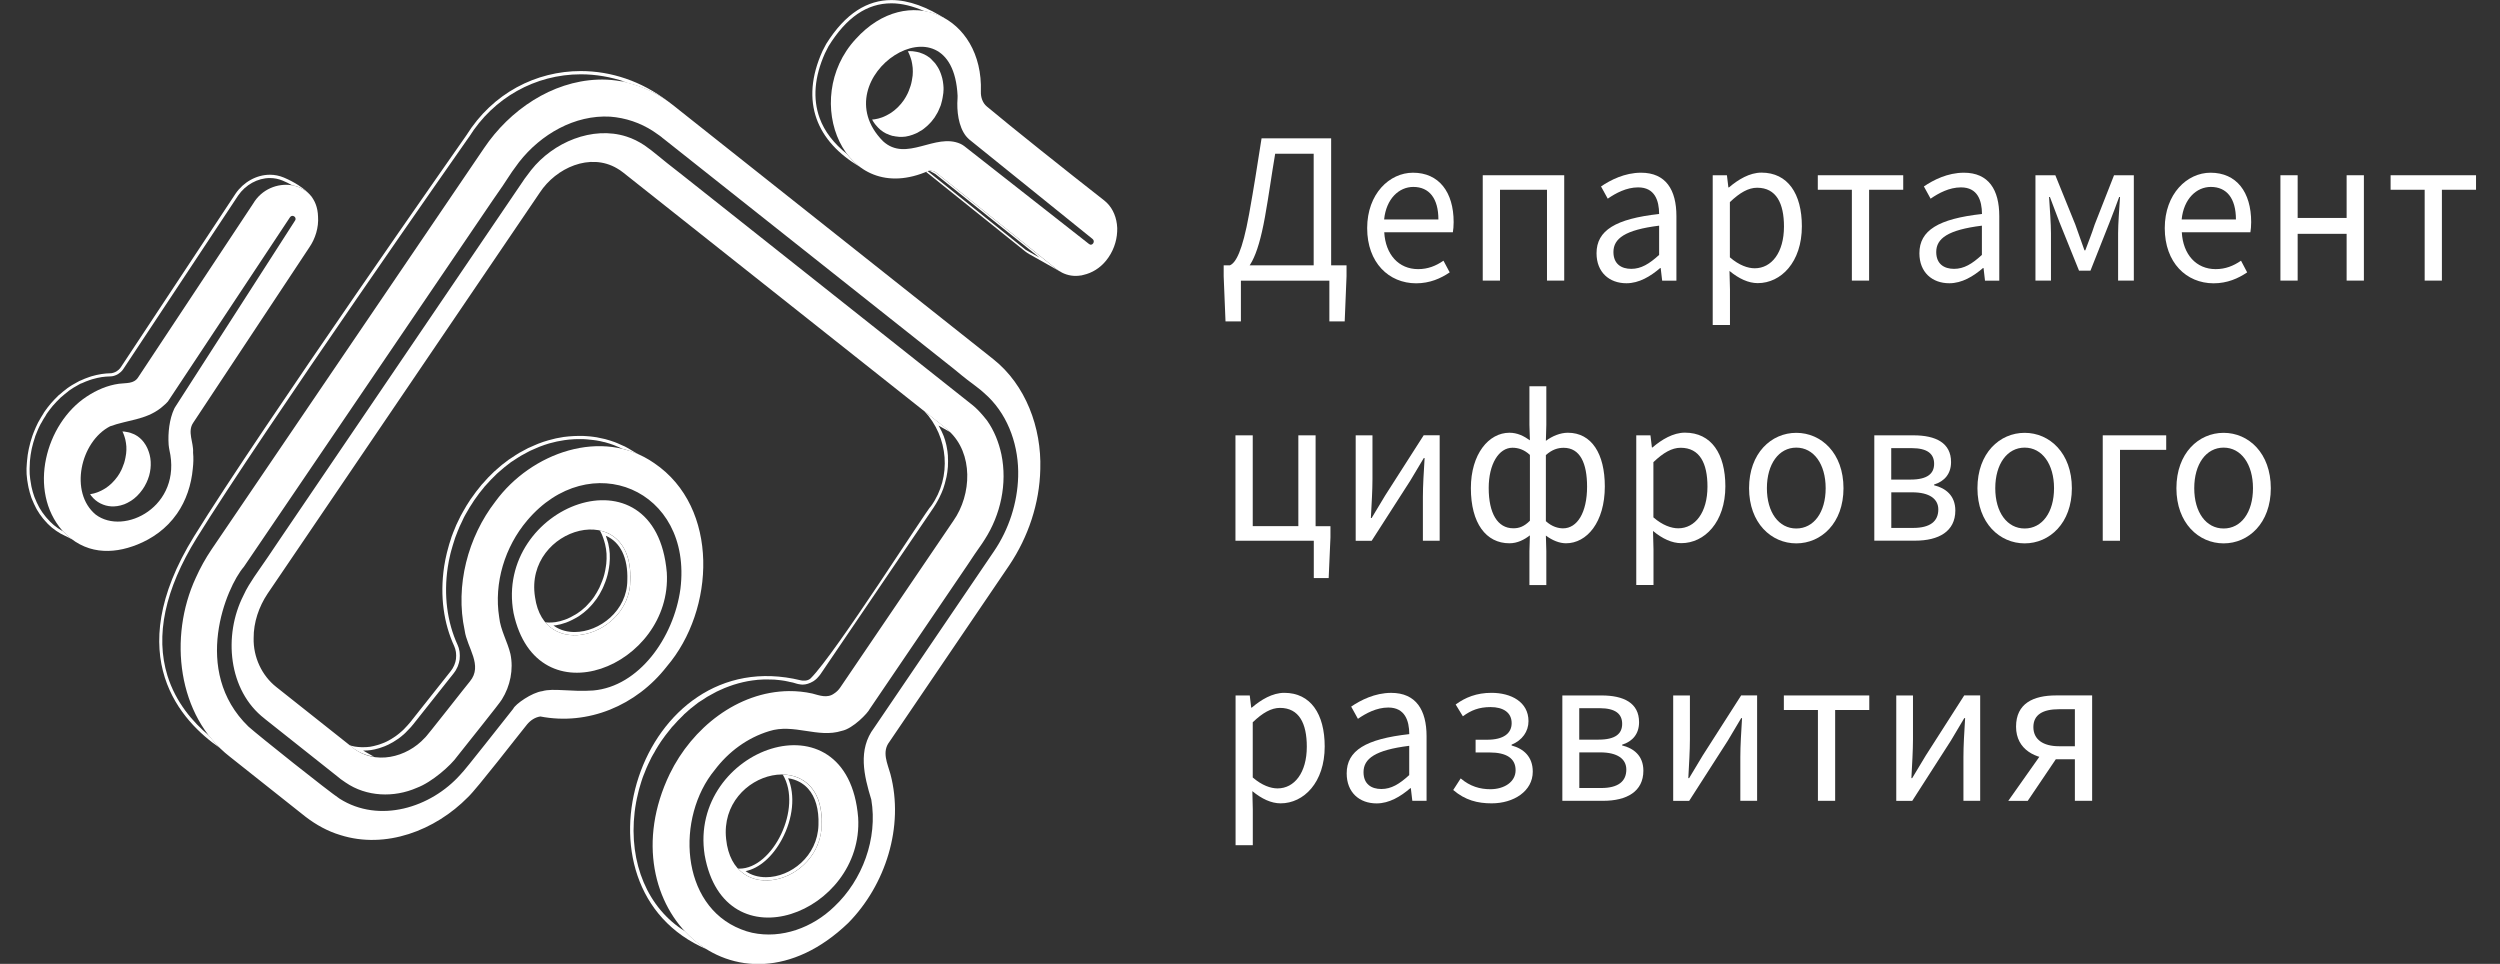 <svg width="83" height="32" viewBox="0 0 83 32" fill="none" xmlns="http://www.w3.org/2000/svg">
<rect x="0" y="0" width="83" height="32" fill="#333333" stroke="none"/>
<g id="&#208;&#155;&#208;&#190;&#208;&#179;&#208;&#190;&#209;&#130;&#208;&#184;&#208;&#191;" clip-path="url(#clip0_57_6519)">
<g id="Group">
<g id="Group_2">
<path id="Vector" d="M41.196 10.671H40.687L40.626 9.169V8.81H44.705V9.169L44.644 10.671H44.135V9.319H41.198V10.671H41.196ZM43.614 5.103H42.336C42.2 5.905 42.138 6.411 41.996 7.206C41.746 8.59 41.439 9.085 41.005 9.158L40.834 8.808C41.025 8.726 41.244 8.358 41.47 7.109C41.639 6.173 41.724 5.605 41.884 4.592H44.194V9.092H43.614V5.103Z" fill="white"/>
<path id="Vector_2" d="M45.39 7.574C45.39 6.435 46.13 5.734 46.911 5.734C47.772 5.734 48.261 6.375 48.261 7.375C48.261 7.501 48.25 7.624 48.235 7.712H45.957C45.999 8.452 46.437 8.935 47.082 8.935C47.406 8.935 47.674 8.827 47.923 8.655L48.13 9.043C47.834 9.243 47.472 9.406 47.014 9.406C46.109 9.404 45.39 8.721 45.39 7.574ZM47.755 7.287C47.755 6.587 47.45 6.206 46.922 6.206C46.446 6.206 46.021 6.6 45.953 7.287H47.755Z" fill="white"/>
<path id="Vector_3" d="M49.227 5.818H51.932V9.316H51.36V6.3H49.8V9.316H49.227V5.818Z" fill="white"/>
<path id="Vector_4" d="M53.005 8.408C53.005 7.646 53.641 7.265 55.083 7.104C55.081 6.655 54.938 6.221 54.386 6.221C53.996 6.221 53.643 6.413 53.377 6.596L53.154 6.19C53.465 5.979 53.939 5.734 54.482 5.734C55.306 5.734 55.657 6.303 55.657 7.173V9.318H55.184L55.135 8.9H55.116C54.794 9.177 54.416 9.404 53.998 9.404C53.43 9.404 53.005 9.041 53.005 8.408ZM55.083 8.463V7.492C53.95 7.633 53.566 7.919 53.566 8.367C53.566 8.763 53.827 8.926 54.158 8.926C54.484 8.926 54.754 8.763 55.083 8.463Z" fill="white"/>
<path id="Vector_5" d="M56.86 5.819H57.334L57.382 6.222H57.402C57.709 5.96 58.088 5.731 58.48 5.731C59.355 5.731 59.822 6.431 59.822 7.513C59.822 8.704 59.129 9.4 58.357 9.4C58.048 9.4 57.73 9.252 57.419 8.995L57.435 9.605V10.79H56.862V5.819H56.86ZM59.228 7.521C59.228 6.751 58.973 6.233 58.336 6.233C58.048 6.233 57.761 6.396 57.432 6.711V8.543C57.739 8.81 58.033 8.907 58.257 8.907C58.816 8.907 59.228 8.385 59.228 7.521Z" fill="white"/>
<path id="Vector_6" d="M61.484 6.3H60.351V5.818H63.187V6.3H62.054V9.316H61.482V6.3H61.484Z" fill="white"/>
<path id="Vector_7" d="M63.724 8.408C63.724 7.646 64.359 7.265 65.802 7.104C65.799 6.655 65.657 6.221 65.105 6.221C64.714 6.221 64.362 6.413 64.096 6.596L63.873 6.19C64.184 5.979 64.657 5.734 65.201 5.734C66.025 5.734 66.376 6.303 66.376 7.173V9.318H65.902L65.854 8.9H65.834C65.512 9.177 65.135 9.404 64.717 9.404C64.149 9.404 63.724 9.041 63.724 8.408ZM65.799 8.463V7.492C64.666 7.633 64.283 7.919 64.283 8.367C64.283 8.763 64.543 8.926 64.874 8.926C65.203 8.926 65.473 8.763 65.799 8.463Z" fill="white"/>
<path id="Vector_8" d="M67.577 5.818H68.237L68.901 7.457C69.002 7.75 69.107 8.029 69.204 8.311H69.232C69.337 8.029 69.449 7.75 69.543 7.457L70.186 5.818H70.843V9.316H70.321V7.745C70.321 7.435 70.361 6.902 70.385 6.54H70.356C70.26 6.818 70.142 7.106 70.043 7.369L69.403 8.987H69.024L68.371 7.369C68.274 7.106 68.156 6.811 68.057 6.54H68.029C68.053 6.904 68.092 7.437 68.092 7.745V9.316H67.577V5.818Z" fill="white"/>
<path id="Vector_9" d="M71.87 7.574C71.87 6.435 72.611 5.734 73.389 5.734C74.253 5.734 74.739 6.375 74.739 7.375C74.739 7.501 74.728 7.624 74.713 7.712H72.436C72.477 8.452 72.916 8.935 73.56 8.935C73.885 8.935 74.152 8.827 74.402 8.655L74.606 9.043C74.31 9.243 73.948 9.406 73.49 9.406C72.587 9.404 71.87 8.721 71.87 7.574ZM74.233 7.287C74.233 6.587 73.928 6.206 73.4 6.206C72.924 6.206 72.499 6.6 72.431 7.287H74.233Z" fill="white"/>
<path id="Vector_10" d="M75.71 5.818H76.282V7.236H77.908V5.818H78.481V9.316H77.908V7.763H76.282V9.316H75.71V5.818Z" fill="white"/>
<path id="Vector_11" d="M80.499 6.3H79.368V5.818H82.204V6.3H81.071V9.316H80.499V6.3Z" fill="white"/>
<path id="Vector_12" d="M41.019 14.453H41.591V17.468H43.105V14.453H43.678V17.953H41.017V14.453H41.019ZM43.618 17.953H43.353V17.47H44.171V17.845L44.112 19.191H43.618V17.953Z" fill="white"/>
<path id="Vector_13" d="M45.009 14.452H45.566V15.906C45.566 16.276 45.537 16.748 45.513 17.197H45.539C45.666 16.981 45.864 16.662 45.989 16.448L47.267 14.45H47.797V17.952H47.24V16.499C47.24 16.129 47.269 15.659 47.297 15.208H47.269C47.142 15.424 46.946 15.745 46.822 15.957L45.539 17.955H45.009V14.452Z" fill="white"/>
<path id="Vector_14" d="M50.777 18.301L50.793 17.774C50.602 17.92 50.378 18.037 50.113 18.037C49.337 18.037 48.833 17.372 48.833 16.206C48.833 15.072 49.427 14.367 50.113 14.367C50.378 14.367 50.589 14.475 50.793 14.618L50.777 14.105V12.825H51.338V14.105L51.323 14.636C51.536 14.477 51.801 14.367 52.053 14.367C52.844 14.367 53.28 15.068 53.28 16.149C53.28 17.341 52.682 18.037 51.992 18.037C51.772 18.037 51.54 17.942 51.323 17.781L51.338 18.299V19.424H50.777V18.301ZM50.793 17.288V15.103C50.602 14.927 50.407 14.865 50.212 14.865C49.762 14.865 49.425 15.405 49.425 16.202C49.425 17.041 49.718 17.539 50.24 17.539C50.435 17.541 50.604 17.479 50.793 17.288ZM52.691 16.156C52.691 15.385 52.463 14.867 51.913 14.867C51.726 14.867 51.531 14.922 51.323 15.109V17.303C51.527 17.49 51.739 17.541 51.893 17.541C52.364 17.541 52.691 17.019 52.691 16.156Z" fill="white"/>
<path id="Vector_15" d="M54.321 14.452H54.795L54.843 14.855H54.863C55.169 14.593 55.549 14.364 55.941 14.364C56.816 14.364 57.282 15.065 57.282 16.146C57.282 17.337 56.59 18.033 55.818 18.033C55.509 18.033 55.191 17.886 54.88 17.628L54.896 18.238V19.423H54.324V14.452H54.321ZM56.688 16.155C56.688 15.384 56.434 14.866 55.796 14.866C55.509 14.866 55.222 15.029 54.893 15.344V17.177C55.2 17.443 55.494 17.54 55.718 17.54C56.276 17.54 56.688 17.018 56.688 16.155Z" fill="white"/>
<path id="Vector_16" d="M58.069 16.209C58.069 15.042 58.808 14.37 59.636 14.37C60.465 14.37 61.204 15.042 61.204 16.209C61.204 17.368 60.465 18.04 59.636 18.04C58.808 18.04 58.069 17.366 58.069 16.209ZM60.612 16.209C60.612 15.408 60.217 14.861 59.636 14.861C59.056 14.861 58.661 15.408 58.661 16.209C58.661 17.011 59.056 17.546 59.636 17.546C60.217 17.546 60.612 17.011 60.612 16.209Z" fill="white"/>
<path id="Vector_17" d="M62.227 14.453H63.529C64.268 14.453 64.775 14.704 64.775 15.34C64.775 15.728 64.56 15.979 64.211 16.087V16.111C64.59 16.204 64.917 16.448 64.917 16.95C64.917 17.644 64.365 17.95 63.582 17.95H62.227V14.453ZM63.429 15.922C63.996 15.922 64.213 15.721 64.213 15.398C64.213 15.069 63.992 14.878 63.468 14.878H62.789V15.922H63.429ZM63.519 17.527C64.08 17.527 64.352 17.307 64.352 16.915C64.352 16.561 64.056 16.345 63.483 16.345H62.791V17.527H63.519Z" fill="white"/>
<path id="Vector_18" d="M65.651 16.209C65.651 15.042 66.39 14.37 67.219 14.37C68.047 14.37 68.786 15.042 68.786 16.209C68.786 17.368 68.047 18.04 67.219 18.04C66.39 18.04 65.651 17.366 65.651 16.209ZM68.194 16.209C68.194 15.408 67.799 14.861 67.219 14.861C66.638 14.861 66.243 15.408 66.243 16.209C66.243 17.011 66.638 17.546 67.219 17.546C67.799 17.546 68.194 17.011 68.194 16.209Z" fill="white"/>
<path id="Vector_19" d="M69.811 14.453H71.918V14.935H70.384V17.953H69.811V14.453Z" fill="white"/>
<path id="Vector_20" d="M72.257 16.209C72.257 15.042 72.996 14.37 73.824 14.37C74.653 14.37 75.391 15.042 75.391 16.209C75.391 17.368 74.653 18.04 73.824 18.04C72.996 18.04 72.257 17.366 72.257 16.209ZM74.799 16.209C74.799 15.408 74.405 14.861 73.824 14.861C73.243 14.861 72.849 15.408 72.849 16.209C72.849 17.011 73.243 17.546 73.824 17.546C74.407 17.546 74.799 17.011 74.799 16.209Z" fill="white"/>
<path id="Vector_21" d="M41.019 23.09H41.492L41.54 23.493H41.56C41.865 23.231 42.246 23.002 42.638 23.002C43.513 23.002 43.98 23.702 43.98 24.784C43.98 25.975 43.287 26.671 42.516 26.671C42.207 26.671 41.889 26.523 41.578 26.266L41.593 26.876V28.061H41.021V23.09H41.019ZM43.386 24.79C43.386 24.019 43.132 23.502 42.494 23.502C42.207 23.502 41.919 23.665 41.591 23.98V25.812C41.898 26.078 42.191 26.175 42.415 26.175C42.974 26.175 43.386 25.654 43.386 24.79Z" fill="white"/>
<path id="Vector_22" d="M44.71 25.677C44.71 24.915 45.346 24.534 46.788 24.373C46.786 23.924 46.643 23.49 46.091 23.49C45.701 23.49 45.348 23.682 45.083 23.865L44.859 23.459C45.17 23.248 45.644 23.003 46.187 23.003C47.011 23.003 47.362 23.572 47.362 24.442V26.587H46.889L46.84 26.169H46.821C46.498 26.446 46.121 26.673 45.703 26.673C45.133 26.673 44.71 26.31 44.71 25.677ZM46.786 25.733V24.761C45.653 24.902 45.269 25.188 45.269 25.636C45.269 26.032 45.53 26.195 45.861 26.195C46.19 26.195 46.459 26.032 46.786 25.733Z" fill="white"/>
<path id="Vector_23" d="M48.247 26.228L48.495 25.843C48.806 26.109 49.139 26.202 49.479 26.202C49.941 26.202 50.318 25.96 50.318 25.572C50.318 25.175 50.012 24.982 49.457 24.982H48.99V24.559H49.376C49.915 24.559 50.187 24.349 50.187 24.008C50.187 23.649 49.898 23.475 49.488 23.475C49.1 23.475 48.841 23.581 48.567 23.781L48.328 23.389C48.65 23.153 49.025 23.002 49.516 23.002C50.172 23.002 50.746 23.305 50.746 23.942C50.746 24.283 50.54 24.579 50.185 24.722V24.75C50.581 24.856 50.888 25.118 50.888 25.62C50.888 26.268 50.253 26.671 49.525 26.671C49.06 26.673 48.642 26.567 48.247 26.228Z" fill="white"/>
<path id="Vector_24" d="M51.87 23.089H53.172C53.911 23.089 54.417 23.34 54.417 23.977C54.417 24.365 54.202 24.616 53.854 24.724V24.748C54.233 24.84 54.56 25.085 54.56 25.587C54.56 26.281 54.007 26.587 53.225 26.587H51.87V23.089ZM53.071 24.556C53.639 24.556 53.856 24.356 53.856 24.032C53.856 23.704 53.635 23.512 53.111 23.512H52.431V24.556H53.071ZM53.161 26.162C53.722 26.162 53.994 25.942 53.994 25.55C53.994 25.195 53.698 24.979 53.126 24.979H52.433V26.162H53.161Z" fill="white"/>
<path id="Vector_25" d="M55.548 23.09H56.105V24.544C56.105 24.914 56.076 25.385 56.052 25.835H56.078C56.205 25.619 56.403 25.299 56.528 25.086L57.806 23.088H58.336V26.586H57.779V25.132C57.779 24.762 57.808 24.293 57.836 23.841H57.808C57.681 24.057 57.486 24.379 57.363 24.59L56.081 26.588H55.55V23.09H55.548Z" fill="white"/>
<path id="Vector_26" d="M60.357 23.572H59.224V23.089H62.06V23.572H60.927V26.587H60.355V23.572H60.357Z" fill="white"/>
<path id="Vector_27" d="M62.954 23.09H63.511V24.544C63.511 24.914 63.482 25.385 63.458 25.835H63.484C63.612 25.619 63.809 25.299 63.934 25.086L65.212 23.088H65.742V26.586H65.186V25.132C65.186 24.762 65.214 24.293 65.242 23.841H65.214C65.087 24.057 64.892 24.379 64.769 24.59L63.487 26.588H62.956V23.09H62.954Z" fill="white"/>
<path id="Vector_28" d="M67.865 24.901L68.341 25.077L67.321 26.588H66.675L67.865 24.901ZM68.886 25.207H68.26C67.595 25.207 66.933 24.898 66.933 24.125C66.933 23.354 67.505 23.088 68.262 23.088H69.459V26.586H68.886V25.207ZM68.886 24.775V23.546H68.358C67.828 23.546 67.508 23.724 67.508 24.139C67.508 24.548 67.828 24.775 68.358 24.775H68.886Z" fill="white"/>
</g>
<g id="Group_3">
<path id="Vector_29" d="M28.491 27.145C28.149 22.923 22.84 24.854 23.395 28.389C24.055 32.091 28.68 30.314 28.491 27.145ZM27.281 27.393C27.229 29.331 24.338 30.116 24.107 27.854C23.858 25.548 27.384 24.689 27.281 27.393Z" fill="white"/>
<path id="Vector_30" d="M31.275 3.339C31.291 3.28 31.299 3.218 31.308 3.158C31.31 3.134 31.317 3.11 31.319 3.086C31.323 3.046 31.323 3.006 31.326 2.967C31.326 2.927 31.326 2.888 31.321 2.848C31.321 2.839 31.321 2.83 31.319 2.821C31.317 2.815 31.317 2.808 31.317 2.802C31.31 2.731 31.299 2.663 31.282 2.595C31.275 2.568 31.267 2.544 31.26 2.52C31.245 2.467 31.225 2.416 31.205 2.368C31.194 2.341 31.181 2.317 31.17 2.293C31.144 2.244 31.115 2.2 31.085 2.156C31.072 2.136 31.058 2.119 31.045 2.099C31.021 2.073 30.995 2.048 30.971 2.022C30.94 1.991 30.914 1.956 30.879 1.927C30.824 1.883 30.765 1.848 30.705 1.815C30.686 1.806 30.666 1.797 30.646 1.788C30.607 1.771 30.567 1.758 30.528 1.744C30.475 1.729 30.423 1.718 30.368 1.711C30.344 1.707 30.317 1.702 30.293 1.7C30.243 1.696 30.19 1.698 30.14 1.7C30.142 1.705 30.146 1.709 30.149 1.716C30.162 1.74 30.173 1.764 30.184 1.791C30.206 1.839 30.223 1.89 30.241 1.943C30.247 1.967 30.256 1.991 30.263 2.017C30.278 2.084 30.291 2.154 30.298 2.225C30.298 2.236 30.302 2.247 30.302 2.258C30.309 2.339 30.306 2.423 30.3 2.506C30.298 2.531 30.293 2.555 30.289 2.579C30.28 2.639 30.271 2.7 30.256 2.76C30.25 2.788 30.241 2.819 30.232 2.848C30.214 2.903 30.195 2.96 30.173 3.013C30.162 3.042 30.149 3.07 30.136 3.099C30.098 3.176 30.057 3.253 30.006 3.326C29.949 3.41 29.886 3.482 29.818 3.551C29.807 3.562 29.798 3.573 29.787 3.581C29.724 3.643 29.655 3.696 29.585 3.744C29.561 3.762 29.535 3.775 29.511 3.788C29.456 3.821 29.399 3.85 29.342 3.874C29.32 3.883 29.3 3.892 29.279 3.899C29.2 3.927 29.121 3.949 29.042 3.96C29.013 3.965 28.983 3.967 28.954 3.969C28.983 4.022 29.013 4.073 29.05 4.119C29.057 4.128 29.066 4.139 29.073 4.147C29.123 4.209 29.178 4.266 29.239 4.317C29.296 4.363 29.357 4.401 29.421 4.434C29.425 4.436 29.428 4.438 29.432 4.438C29.443 4.443 29.456 4.447 29.467 4.451C29.509 4.471 29.55 4.487 29.594 4.5C29.601 4.502 29.607 4.504 29.614 4.506C29.618 4.509 29.625 4.511 29.629 4.511C29.64 4.513 29.651 4.513 29.66 4.515C29.706 4.526 29.752 4.533 29.8 4.537C29.82 4.54 29.842 4.542 29.861 4.544C29.93 4.546 29.997 4.544 30.065 4.535C30.144 4.524 30.225 4.5 30.302 4.473C30.324 4.467 30.344 4.458 30.366 4.447C30.374 4.443 30.383 4.44 30.394 4.436C30.414 4.427 30.434 4.418 30.453 4.41C30.482 4.394 30.508 4.377 30.535 4.361C30.561 4.346 30.585 4.332 30.609 4.317C30.611 4.315 30.616 4.313 30.618 4.313C30.635 4.299 30.655 4.286 30.672 4.273C30.703 4.251 30.732 4.227 30.76 4.2C30.776 4.187 30.791 4.174 30.804 4.161C30.806 4.158 30.808 4.156 30.811 4.154C30.822 4.145 30.83 4.134 30.841 4.123C30.857 4.106 30.874 4.09 30.89 4.073C30.901 4.059 30.914 4.048 30.925 4.035C30.962 3.991 30.997 3.947 31.03 3.899C31.036 3.89 31.043 3.879 31.047 3.87C31.076 3.826 31.102 3.782 31.126 3.738C31.135 3.722 31.142 3.709 31.148 3.694C31.15 3.687 31.155 3.68 31.157 3.674C31.17 3.645 31.183 3.617 31.194 3.588C31.205 3.562 31.221 3.533 31.229 3.506C31.234 3.495 31.236 3.482 31.24 3.471C31.245 3.456 31.249 3.438 31.253 3.423C31.26 3.399 31.267 3.37 31.275 3.339Z" fill="white"/>
<path id="Vector_31" d="M22.138 19.011C21.774 14.732 16.395 16.785 17.05 20.353C17.824 23.96 22.326 22.117 22.138 19.011ZM20.928 19.26C20.924 21.119 18.065 21.973 17.763 19.826C17.386 17.483 21.02 16.485 20.928 19.26Z" fill="white"/>
<path id="Vector_32" d="M34.538 15.576C34.582 14.199 34.053 12.779 32.982 11.928L22.329 3.479C22.276 3.437 22.224 3.397 22.169 3.358C21.487 2.878 20.668 2.609 19.841 2.644C18.32 2.704 16.924 3.649 16.069 4.92L7.025 18.239C6.823 18.538 6.646 18.856 6.499 19.186C5.592 21.144 5.883 23.767 7.63 25.122L10.144 27.116C10.493 27.384 10.883 27.6 11.299 27.724C12.801 28.201 14.445 27.576 15.536 26.466C15.834 26.188 17.209 24.404 17.498 24.052C17.612 23.915 17.765 23.812 17.939 23.787C19.523 24.093 21.126 23.428 22.138 22.127C23.743 20.25 23.898 16.851 21.72 15.376C19.992 14.175 17.63 15.032 16.448 16.649C15.534 17.831 15.107 19.442 15.427 20.93C15.503 21.503 16.045 22.089 15.6 22.624C15.556 22.668 14.103 24.532 14.107 24.492C13.504 25.157 12.435 25.413 11.707 24.818L9.171 22.807C8.691 22.428 8.406 21.812 8.421 21.188C8.417 20.662 8.595 20.144 8.882 19.712L17.921 6.395C18.462 5.569 19.589 5.067 20.481 5.587C20.553 5.629 20.622 5.673 20.687 5.726L31.419 14.232C31.447 14.257 31.474 14.281 31.502 14.307C32.32 15.052 32.263 16.419 31.655 17.287L27.896 22.825C27.842 22.906 27.771 22.975 27.692 23.025C27.465 23.191 27.21 23.089 26.969 23.025C26.713 22.968 26.452 22.942 26.189 22.944C24.492 22.964 22.98 24.162 22.235 25.695C20.093 30.14 24.44 34.215 28.162 30.642C29.396 29.389 30.025 27.446 29.562 25.699C29.464 25.347 29.271 24.964 29.527 24.631L33.512 18.761C34.139 17.825 34.514 16.71 34.538 15.576ZM33.803 15.823C33.779 16.699 33.495 17.572 33.004 18.296L29.019 24.166C28.473 24.889 28.685 25.754 28.927 26.547C29.146 27.842 28.631 29.221 27.699 30.098C26.978 30.798 25.952 31.179 24.972 30.968C24.845 30.939 24.723 30.902 24.604 30.853C22.57 30.056 22.439 27.127 23.73 25.563C24.188 24.955 24.815 24.494 25.536 24.274C26.349 24.012 27.162 24.516 27.945 24.265C28.319 24.193 28.817 23.668 28.876 23.536C28.986 23.373 31.129 20.219 32.127 18.748C32.495 18.186 32.565 18.12 32.694 17.909C33.221 17.089 33.446 16.056 33.247 15.089C33.161 14.686 33.006 14.294 32.769 13.961C32.434 13.53 32.234 13.413 32.228 13.402C31.601 12.906 25.273 7.889 22.662 5.818C21.803 5.155 21.746 5.067 21.397 4.825C21.209 4.701 21.007 4.598 20.795 4.532C19.67 4.173 18.364 4.723 17.632 5.649C17.349 6.027 17.421 5.926 17.375 5.997C16.847 6.774 11.514 14.629 9.316 17.867C8.61 18.928 8.518 19.012 8.259 19.435C8.193 19.543 8.134 19.655 8.082 19.77C7.409 21.093 7.575 22.924 8.781 23.856C8.781 23.856 8.787 23.86 8.798 23.871C9 24.032 10.813 25.47 11.231 25.801C11.319 25.878 11.271 25.836 11.473 25.979C12.167 26.457 13.084 26.488 13.84 26.155C14.339 25.97 14.973 25.409 15.183 25.107C15.414 24.809 16.61 23.327 16.663 23.221C16.939 22.781 17.055 22.226 16.946 21.71C16.847 21.298 16.619 20.924 16.573 20.494C16.391 19.347 16.766 18.151 17.498 17.285C19.569 14.827 23 16.232 22.59 19.552C22.366 21.182 21.209 22.79 19.697 22.924C18.964 22.977 18.373 22.838 18.006 22.946C17.66 22.99 17.106 23.378 17.038 23.532C16.704 23.944 15.453 25.556 15.291 25.71C14.302 26.825 12.582 27.347 11.275 26.516C10.894 26.263 8.592 24.43 8.248 24.122C6.341 22.272 7.518 19.486 8.095 18.82C8.879 17.664 14.383 9.56 16.347 6.666C16.972 5.781 16.81 5.946 17.231 5.384C17.956 4.455 19.085 3.807 20.258 3.873C20.764 3.911 21.259 4.076 21.687 4.356C22.099 4.638 21.899 4.512 22.048 4.62C22.962 5.345 29.288 10.362 31.68 12.257C32.456 12.904 32.344 12.739 32.808 13.173C33.501 13.849 33.832 14.849 33.803 15.823Z" fill="white"/>
<path id="Vector_33" d="M26.165 25.837C26.428 25.876 26.654 25.993 26.825 26.18C27.072 26.453 27.193 26.869 27.173 27.389C27.145 28.427 26.25 29.123 25.431 29.123C25.172 29.123 24.942 29.055 24.753 28.922C25.205 28.83 25.652 28.442 25.959 27.867C26.334 27.171 26.406 26.398 26.165 25.837ZM25.987 25.715C26.656 26.817 25.661 28.839 24.547 28.839C24.532 28.839 24.514 28.839 24.499 28.837C24.747 29.107 25.082 29.231 25.435 29.231C26.292 29.231 27.25 28.502 27.28 27.394C27.322 26.231 26.695 25.729 25.987 25.715Z" fill="white"/>
<path id="Vector_34" d="M20.113 17.787C20.595 17.994 20.853 18.519 20.827 19.261C20.825 20.276 19.904 20.983 19.078 20.983C18.876 20.983 18.611 20.942 18.374 20.767C18.403 20.765 18.429 20.761 18.458 20.759C18.558 20.743 18.666 20.715 18.791 20.671C18.819 20.66 18.846 20.648 18.874 20.637L18.881 20.635C18.953 20.605 19.025 20.567 19.113 20.519L19.142 20.503C19.168 20.488 19.196 20.472 19.225 20.453C19.332 20.38 19.424 20.307 19.508 20.228C19.516 20.219 19.523 20.212 19.532 20.204C19.536 20.199 19.54 20.195 19.545 20.19C19.65 20.087 19.735 19.983 19.81 19.878C19.876 19.785 19.937 19.677 19.998 19.554C20.012 19.525 20.025 19.499 20.036 19.47L20.049 19.437C20.086 19.351 20.115 19.274 20.137 19.204C20.15 19.164 20.161 19.122 20.172 19.082C20.191 19.005 20.207 18.924 20.22 18.838L20.224 18.805C20.229 18.779 20.233 18.754 20.235 18.728C20.246 18.607 20.251 18.499 20.244 18.395C20.244 18.391 20.244 18.384 20.244 18.38C20.237 18.274 20.222 18.164 20.194 18.043C20.189 18.019 20.18 17.997 20.174 17.974C20.172 17.966 20.167 17.955 20.165 17.944C20.145 17.886 20.13 17.836 20.113 17.787ZM19.913 17.613C19.922 17.631 19.935 17.646 19.944 17.664C19.959 17.697 19.974 17.728 19.99 17.763C20.018 17.831 20.042 17.9 20.062 17.972C20.071 18.003 20.082 18.034 20.088 18.065C20.113 18.168 20.13 18.274 20.137 18.384C20.137 18.389 20.137 18.391 20.137 18.395C20.143 18.501 20.139 18.609 20.128 18.717C20.123 18.752 20.117 18.787 20.113 18.823C20.102 18.9 20.086 18.979 20.067 19.056C20.055 19.096 20.047 19.133 20.034 19.173C20.009 19.248 19.981 19.323 19.948 19.397C19.933 19.435 19.917 19.472 19.9 19.51C19.847 19.616 19.788 19.719 19.72 19.82C19.643 19.93 19.558 20.027 19.468 20.118C19.457 20.129 19.446 20.142 19.433 20.153C19.348 20.234 19.258 20.305 19.163 20.367C19.128 20.389 19.093 20.408 19.058 20.428C18.986 20.47 18.913 20.51 18.839 20.541C18.811 20.552 18.782 20.565 18.753 20.574C18.651 20.611 18.545 20.64 18.44 20.655C18.372 20.664 18.304 20.668 18.236 20.668C18.214 20.668 18.192 20.668 18.171 20.666C18.149 20.666 18.125 20.662 18.102 20.66C18.352 20.957 18.703 21.091 19.073 21.091C19.946 21.091 20.924 20.349 20.926 19.261C20.963 18.248 20.498 17.739 19.913 17.613Z" fill="white"/>
<path id="Vector_35" d="M10.559 7.193C10.527 5.946 8.97 5.801 8.405 6.759L4.591 12.521C4.448 12.755 4.174 12.708 3.946 12.741C3.565 12.794 3.206 12.95 2.881 13.164C1.505 14.067 0.919 16.296 2.07 17.616C2.802 18.411 3.721 18.415 4.556 18.081C5.04 17.887 5.52 17.565 5.875 17.056C6.182 16.618 6.353 16.089 6.401 15.558C6.421 15.382 6.428 15.204 6.41 15.025C6.434 14.693 6.209 14.332 6.417 14.032L10.261 8.226C10.261 8.224 10.264 8.224 10.264 8.221L10.266 8.219C10.47 7.924 10.584 7.552 10.559 7.193ZM9.794 7.325L5.821 13.506C5.805 13.528 5.794 13.554 5.781 13.578C5.625 13.913 5.571 14.371 5.599 14.768C5.601 14.805 5.619 14.915 5.623 14.933C6.059 16.816 4.117 17.799 3.175 17.083C2.294 16.349 2.666 14.662 3.655 14.153C4.238 13.94 4.828 13.944 5.338 13.547C5.376 13.519 5.483 13.42 5.505 13.402C5.529 13.378 5.551 13.356 5.575 13.329C5.577 13.327 9.626 7.215 9.626 7.215C9.702 7.098 9.871 7.213 9.794 7.325Z" fill="white"/>
<path id="Vector_36" d="M36.721 8.654C36.954 8.367 37.074 8.024 37.09 7.693C37.092 7.656 37.092 7.621 37.092 7.585C37.092 7.579 37.092 7.574 37.092 7.57C37.09 7.526 37.087 7.482 37.081 7.44C37.041 7.129 36.901 6.847 36.666 6.66C35.422 5.687 33.572 4.213 32.763 3.535C32.622 3.418 32.559 3.228 32.565 3.043C32.651 0.528 30.141 -0.622 28.407 1.299C26.564 3.295 28.013 6.922 30.834 5.669C30.924 5.658 31.014 5.678 31.086 5.735L35.058 8.922C35.119 8.971 35.183 9.01 35.246 9.043C35.246 9.043 35.248 9.043 35.248 9.046C35.452 9.151 35.665 9.18 35.871 9.147C35.88 9.147 35.888 9.147 35.897 9.145C35.921 9.14 35.945 9.132 35.969 9.127C35.972 9.127 35.976 9.125 35.978 9.125C36.248 9.063 36.513 8.909 36.721 8.654ZM32.015 4.852C31.978 4.823 31.93 4.795 31.888 4.775C31.049 4.398 30.091 5.4 29.315 4.687C27.222 2.563 31.623 -0.298 31.792 3.18C31.794 3.209 31.792 3.239 31.79 3.268C31.759 3.678 31.82 4.2 32.07 4.517C32.105 4.559 32.147 4.603 32.186 4.636L36.272 7.933C36.379 8.017 36.259 8.187 36.156 8.101L32.015 4.852Z" fill="white"/>
<path id="Vector_37" d="M4.951 15.794C4.973 15.715 4.988 15.636 4.997 15.556C5.006 15.482 5.006 15.405 5.003 15.332C5.003 15.323 5.001 15.314 5.001 15.305C4.997 15.237 4.986 15.169 4.97 15.105C4.968 15.092 4.964 15.081 4.96 15.068C4.944 15.012 4.927 14.962 4.905 14.911C4.898 14.896 4.892 14.88 4.885 14.865C4.857 14.805 4.824 14.75 4.784 14.697C4.782 14.695 4.78 14.691 4.78 14.689C4.736 14.631 4.686 14.576 4.629 14.53C4.58 14.49 4.53 14.457 4.477 14.429C4.462 14.42 4.444 14.413 4.427 14.407C4.392 14.391 4.357 14.378 4.322 14.367C4.278 14.354 4.232 14.345 4.186 14.338C4.164 14.336 4.142 14.33 4.12 14.327C4.103 14.325 4.085 14.327 4.065 14.325C4.076 14.345 4.085 14.365 4.094 14.387C4.113 14.433 4.131 14.482 4.144 14.532C4.151 14.554 4.157 14.576 4.162 14.598C4.177 14.671 4.19 14.746 4.195 14.821C4.195 14.823 4.195 14.825 4.195 14.827C4.199 14.9 4.197 14.977 4.188 15.052C4.186 15.076 4.181 15.101 4.177 15.125C4.168 15.18 4.159 15.233 4.144 15.288C4.138 15.314 4.129 15.343 4.122 15.369C4.105 15.422 4.085 15.475 4.063 15.526C4.052 15.552 4.041 15.579 4.03 15.603C3.993 15.678 3.953 15.75 3.903 15.819C3.848 15.896 3.789 15.964 3.725 16.028C3.717 16.037 3.71 16.046 3.701 16.052C3.642 16.109 3.579 16.158 3.513 16.202C3.489 16.217 3.465 16.23 3.441 16.246C3.39 16.274 3.34 16.303 3.287 16.323C3.267 16.332 3.248 16.341 3.228 16.347C3.156 16.374 3.083 16.393 3.009 16.404C3.002 16.404 2.998 16.404 2.991 16.407C2.998 16.416 3.004 16.427 3.011 16.435C3.018 16.444 3.024 16.451 3.028 16.46C3.07 16.512 3.116 16.563 3.171 16.607C3.221 16.649 3.274 16.682 3.329 16.711C3.333 16.713 3.338 16.715 3.342 16.717C3.397 16.744 3.452 16.766 3.509 16.781C3.511 16.781 3.513 16.783 3.515 16.783C3.574 16.799 3.636 16.808 3.697 16.812H3.699C3.763 16.814 3.826 16.812 3.89 16.803C3.967 16.792 4.043 16.772 4.12 16.744H4.122C4.192 16.717 4.263 16.68 4.33 16.638C4.337 16.634 4.344 16.631 4.35 16.627C4.42 16.581 4.486 16.53 4.547 16.468C4.547 16.468 4.547 16.468 4.55 16.466C4.613 16.404 4.675 16.332 4.729 16.255C4.78 16.184 4.824 16.109 4.859 16.032C4.859 16.032 4.859 16.03 4.861 16.03C4.896 15.955 4.927 15.876 4.949 15.799C4.951 15.799 4.951 15.797 4.951 15.794Z" fill="white"/>
<g id="Group_4">
<path id="Vector_38" d="M22.738 30.916C21.511 30.158 20.871 28.66 21.07 26.962C21.081 26.861 21.099 26.753 21.12 26.631C21.125 26.61 21.129 26.585 21.134 26.563L21.14 26.528C21.158 26.447 21.175 26.372 21.193 26.301C21.202 26.264 21.212 26.226 21.221 26.189C21.241 26.116 21.263 26.043 21.289 25.962L21.3 25.927C21.307 25.907 21.313 25.887 21.32 25.867C21.322 25.861 21.324 25.854 21.326 25.847C21.329 25.843 21.329 25.836 21.331 25.832C21.34 25.808 21.351 25.784 21.359 25.757C21.366 25.739 21.375 25.72 21.381 25.702L21.395 25.669C21.414 25.618 21.434 25.568 21.454 25.519C21.471 25.48 21.489 25.442 21.506 25.402L21.524 25.363L21.537 25.336C21.561 25.286 21.583 25.235 21.609 25.187C21.614 25.18 21.616 25.171 21.62 25.165C21.622 25.16 21.625 25.154 21.627 25.149C21.646 25.112 21.669 25.074 21.69 25.037L21.717 24.993C21.723 24.98 21.732 24.966 21.739 24.953C21.75 24.933 21.761 24.913 21.771 24.894C21.828 24.794 21.89 24.702 21.947 24.614L21.951 24.61L21.953 24.605C22.043 24.473 22.146 24.336 22.273 24.184C22.282 24.176 22.289 24.165 22.295 24.156C22.3 24.149 22.304 24.143 22.308 24.138C22.311 24.136 22.315 24.131 22.317 24.129C22.324 24.123 22.33 24.116 22.337 24.11C22.449 23.982 22.565 23.858 22.686 23.744C22.692 23.737 22.699 23.731 22.705 23.724C22.707 23.722 22.71 23.717 22.712 23.715C22.734 23.695 22.756 23.676 22.778 23.658C22.791 23.647 22.804 23.636 22.817 23.623L22.846 23.596C22.867 23.576 22.889 23.557 22.913 23.537C22.971 23.488 23.032 23.442 23.089 23.398C23.1 23.389 23.113 23.38 23.124 23.372C23.139 23.358 23.155 23.347 23.172 23.334C23.177 23.332 23.179 23.328 23.187 23.323C23.203 23.312 23.22 23.301 23.238 23.29C23.253 23.281 23.266 23.273 23.282 23.262L23.291 23.257C23.352 23.215 23.411 23.176 23.472 23.138C23.499 23.123 23.527 23.107 23.556 23.092L23.602 23.066C23.663 23.03 23.72 22.999 23.782 22.968C23.788 22.964 23.797 22.96 23.803 22.957C23.808 22.955 23.812 22.953 23.817 22.951C23.852 22.933 23.889 22.918 23.924 22.902L23.968 22.883C23.981 22.876 23.994 22.872 24.007 22.865C24.025 22.856 24.044 22.847 24.062 22.841C24.167 22.799 24.264 22.764 24.358 22.733C24.562 22.669 24.768 22.62 24.972 22.592C25.092 22.574 25.213 22.563 25.344 22.559C25.353 22.559 25.362 22.559 25.371 22.559C25.386 22.559 25.399 22.559 25.414 22.559C25.43 22.559 25.445 22.559 25.465 22.559H25.511C25.57 22.559 25.638 22.559 25.706 22.563C25.737 22.566 25.77 22.57 25.8 22.572L25.846 22.576C25.919 22.585 25.989 22.592 26.059 22.605C26.098 22.612 26.138 22.62 26.175 22.629L26.201 22.636C26.219 22.64 26.239 22.643 26.256 22.647C26.28 22.651 26.304 22.656 26.328 22.662C26.372 22.673 26.414 22.687 26.456 22.7C26.491 22.711 26.526 22.715 26.559 22.72L26.567 22.722C26.578 22.724 26.589 22.726 26.6 22.726C26.616 22.726 26.631 22.729 26.646 22.729C26.675 22.729 26.706 22.726 26.732 22.722C26.787 22.713 26.846 22.695 26.909 22.667C26.936 22.656 26.96 22.643 26.982 22.629L26.99 22.625C27.001 22.618 27.01 22.614 27.019 22.607C27.056 22.581 27.093 22.552 27.124 22.521C27.128 22.517 27.133 22.513 27.135 22.508L27.139 22.504C27.177 22.464 27.21 22.427 27.236 22.389L30.995 16.852C30.997 16.85 30.999 16.845 30.999 16.845C31.048 16.773 31.096 16.691 31.146 16.599C31.155 16.581 31.164 16.566 31.172 16.548L31.181 16.532C31.238 16.418 31.284 16.314 31.319 16.217C31.322 16.213 31.322 16.211 31.322 16.206C31.355 16.112 31.383 16.01 31.409 15.894L31.414 15.876C31.418 15.861 31.42 15.845 31.425 15.83C31.447 15.724 31.46 15.618 31.468 15.517C31.468 15.504 31.471 15.491 31.471 15.48V15.46C31.477 15.358 31.477 15.259 31.471 15.167V15.156C31.471 15.147 31.471 15.14 31.471 15.132C31.464 15.035 31.451 14.935 31.429 14.828C31.425 14.806 31.42 14.784 31.416 14.764C31.392 14.658 31.363 14.563 31.33 14.475C31.328 14.466 31.324 14.46 31.319 14.451L31.315 14.44C31.282 14.356 31.241 14.273 31.195 14.191L31.186 14.176C31.179 14.165 31.175 14.156 31.168 14.145C31.166 14.14 31.162 14.134 31.159 14.129L31.543 14.345C31.53 14.332 31.519 14.314 31.503 14.301C31.475 14.277 31.449 14.251 31.42 14.226L30.69 13.651C31.486 14.504 31.604 15.83 30.914 16.797C30.787 16.889 27.738 21.704 26.914 22.521C26.811 22.623 26.631 22.599 26.587 22.587C21.224 21.275 18.639 29.466 23.472 31.519C23.205 31.354 22.957 31.151 22.738 30.916Z" fill="white"/>
</g>
<g id="Group_5">
<path id="Vector_39" d="M12.42 25.124C12.405 25.115 12.387 25.107 12.372 25.098L12.054 24.919H12.074C12.168 24.919 12.245 24.913 12.319 24.902C12.398 24.891 12.482 24.871 12.58 24.842C12.6 24.836 12.622 24.829 12.642 24.822C12.736 24.792 12.817 24.759 12.894 24.721C12.898 24.719 12.903 24.717 12.911 24.712C13.006 24.666 13.102 24.609 13.196 24.543L13.207 24.536C13.214 24.532 13.22 24.527 13.227 24.523C13.297 24.472 13.367 24.415 13.437 24.351C13.45 24.34 13.464 24.327 13.475 24.314L13.49 24.298C13.536 24.254 13.582 24.206 13.624 24.159L13.643 24.137C13.67 24.109 13.694 24.08 13.718 24.049L15.064 22.351C15.112 22.292 15.152 22.226 15.187 22.146L15.189 22.142C15.193 22.133 15.195 22.126 15.2 22.117C15.228 22.045 15.248 21.972 15.259 21.899C15.261 21.891 15.261 21.88 15.261 21.871V21.864C15.268 21.803 15.268 21.741 15.261 21.679C15.259 21.659 15.257 21.64 15.255 21.622C15.241 21.541 15.222 21.472 15.193 21.413C14.842 20.648 14.728 19.754 14.867 18.825C14.886 18.692 14.915 18.552 14.954 18.386C14.963 18.353 14.972 18.32 14.98 18.287L14.987 18.263C15.016 18.153 15.051 18.043 15.086 17.935C15.09 17.922 15.095 17.908 15.099 17.893C15.101 17.882 15.105 17.871 15.11 17.86C15.112 17.853 15.114 17.849 15.116 17.842C15.121 17.833 15.123 17.827 15.125 17.818C15.145 17.761 15.167 17.708 15.191 17.648L15.197 17.631L15.215 17.589C15.23 17.552 15.246 17.514 15.261 17.477C15.285 17.424 15.309 17.373 15.336 17.32L15.349 17.292C15.357 17.274 15.366 17.256 15.373 17.239C15.384 17.217 15.395 17.192 15.406 17.17C15.408 17.166 15.41 17.162 15.412 17.159C15.417 17.153 15.419 17.148 15.421 17.142C15.434 17.117 15.447 17.096 15.46 17.071L15.482 17.034C15.515 16.974 15.553 16.91 15.59 16.847C15.61 16.814 15.629 16.783 15.651 16.752L15.664 16.734C15.673 16.721 15.682 16.706 15.691 16.69C15.704 16.67 15.717 16.648 15.73 16.629C15.732 16.624 15.737 16.62 15.739 16.615C15.745 16.607 15.752 16.6 15.756 16.591C15.855 16.446 15.96 16.309 16.066 16.184C16.07 16.177 16.076 16.17 16.081 16.164C16.083 16.162 16.083 16.159 16.085 16.157C16.09 16.153 16.094 16.146 16.101 16.142C16.109 16.133 16.118 16.124 16.125 16.115C16.245 15.979 16.359 15.86 16.473 15.752C16.478 15.748 16.482 15.743 16.491 15.734L16.497 15.728C16.508 15.717 16.521 15.708 16.532 15.697C16.543 15.688 16.552 15.679 16.563 15.67C16.62 15.62 16.681 15.565 16.745 15.514C16.765 15.499 16.787 15.483 16.806 15.466L16.841 15.439C16.855 15.428 16.87 15.417 16.883 15.406C16.909 15.384 16.938 15.364 16.966 15.342C16.971 15.34 16.975 15.336 16.98 15.333C16.986 15.329 16.993 15.325 17.001 15.32C17.061 15.278 17.124 15.239 17.183 15.201C17.197 15.192 17.21 15.184 17.225 15.175C17.249 15.159 17.273 15.142 17.299 15.129C17.37 15.087 17.442 15.049 17.514 15.012C17.527 15.005 17.543 14.996 17.556 14.99C17.569 14.981 17.584 14.974 17.598 14.968C17.602 14.966 17.604 14.966 17.609 14.963C17.668 14.935 17.729 14.911 17.793 14.882L17.815 14.873C17.83 14.866 17.845 14.86 17.861 14.853C17.88 14.844 17.9 14.836 17.918 14.829C18.025 14.787 18.132 14.752 18.235 14.721C18.404 14.673 18.573 14.637 18.74 14.613C18.838 14.598 18.946 14.589 19.062 14.582C19.084 14.58 19.104 14.58 19.125 14.58H19.16C19.193 14.58 19.226 14.578 19.259 14.578C19.299 14.578 19.34 14.578 19.38 14.58C19.417 14.582 19.454 14.585 19.489 14.587C19.557 14.591 19.625 14.6 19.698 14.609L19.728 14.613C19.75 14.615 19.774 14.62 19.796 14.622C19.879 14.635 19.963 14.653 20.046 14.675C20.055 14.677 20.064 14.679 20.07 14.679C20.075 14.679 20.077 14.681 20.081 14.681L20.085 14.684H20.09C20.182 14.708 20.276 14.739 20.377 14.776C20.392 14.783 20.41 14.789 20.425 14.796L20.456 14.809C20.528 14.838 20.592 14.866 20.653 14.897C20.844 14.944 21.032 15.012 21.214 15.098L20.866 14.889C20.826 14.866 20.785 14.844 20.743 14.822C20.728 14.816 20.712 14.809 20.697 14.803C20.631 14.77 20.563 14.741 20.493 14.712C20.465 14.701 20.438 14.688 20.41 14.679C20.313 14.644 20.215 14.611 20.114 14.585C20.112 14.585 20.11 14.582 20.107 14.582C20.094 14.578 20.081 14.578 20.068 14.573C19.982 14.552 19.897 14.534 19.809 14.518C19.776 14.512 19.741 14.51 19.706 14.503C19.636 14.494 19.564 14.485 19.491 14.481C19.454 14.479 19.417 14.477 19.377 14.474C19.336 14.472 19.294 14.472 19.253 14.472C19.22 14.472 19.185 14.472 19.152 14.474C19.117 14.474 19.084 14.474 19.049 14.477C18.939 14.483 18.829 14.492 18.715 14.507C18.544 14.532 18.371 14.569 18.198 14.62C18.089 14.651 17.979 14.688 17.872 14.73C17.837 14.743 17.802 14.761 17.764 14.776C17.694 14.805 17.622 14.836 17.552 14.869C17.547 14.871 17.545 14.871 17.541 14.873C17.512 14.886 17.484 14.904 17.455 14.919C17.381 14.957 17.306 14.996 17.234 15.038C17.194 15.062 17.155 15.089 17.115 15.113C17.052 15.153 16.991 15.192 16.929 15.236C16.918 15.245 16.905 15.252 16.894 15.258C16.85 15.289 16.808 15.325 16.767 15.355C16.734 15.38 16.701 15.404 16.668 15.43C16.605 15.481 16.543 15.536 16.482 15.591C16.46 15.611 16.436 15.629 16.414 15.651C16.412 15.653 16.407 15.655 16.405 15.657C16.399 15.664 16.394 15.67 16.388 15.675C16.263 15.792 16.144 15.917 16.033 16.047C16.02 16.062 16.006 16.073 15.993 16.089C15.987 16.098 15.98 16.107 15.973 16.115C15.862 16.247 15.756 16.386 15.658 16.529C15.649 16.543 15.638 16.554 15.629 16.567C15.605 16.602 15.585 16.637 15.561 16.673C15.537 16.71 15.511 16.75 15.487 16.789C15.45 16.851 15.412 16.915 15.377 16.979C15.357 17.016 15.336 17.052 15.316 17.089C15.312 17.1 15.305 17.109 15.298 17.12C15.279 17.159 15.259 17.201 15.239 17.241C15.208 17.303 15.178 17.364 15.149 17.428C15.125 17.481 15.105 17.534 15.084 17.587C15.057 17.651 15.031 17.712 15.009 17.778C15.005 17.794 14.998 17.807 14.992 17.82C14.983 17.844 14.976 17.871 14.97 17.895C14.932 18.005 14.897 18.117 14.869 18.23C14.858 18.272 14.847 18.314 14.836 18.355C14.801 18.503 14.768 18.653 14.746 18.805C14.597 19.803 14.737 20.708 15.081 21.454C15.108 21.512 15.123 21.573 15.134 21.635C15.136 21.653 15.138 21.668 15.14 21.686C15.145 21.739 15.147 21.794 15.14 21.849C15.14 21.86 15.14 21.871 15.138 21.88C15.13 21.946 15.112 22.01 15.086 22.071C15.081 22.08 15.079 22.089 15.075 22.098C15.046 22.162 15.011 22.223 14.967 22.278L13.621 23.977C13.593 24.014 13.562 24.047 13.532 24.08C13.49 24.126 13.448 24.173 13.405 24.215C13.387 24.232 13.369 24.247 13.352 24.265C13.286 24.325 13.22 24.38 13.15 24.43C13.142 24.437 13.13 24.444 13.122 24.45C13.034 24.512 12.942 24.567 12.85 24.613C12.843 24.615 12.839 24.62 12.832 24.622C12.754 24.659 12.672 24.69 12.594 24.717C12.574 24.723 12.554 24.73 12.537 24.734C12.455 24.759 12.372 24.778 12.291 24.792C12.214 24.803 12.135 24.807 12.059 24.807C12.05 24.807 12.041 24.807 12.035 24.807C12.026 24.807 12.017 24.807 12.008 24.807C11.934 24.805 11.857 24.798 11.785 24.787C11.774 24.785 11.763 24.783 11.752 24.78C11.701 24.772 11.651 24.756 11.601 24.741C11.653 24.783 11.688 24.811 11.688 24.811C11.918 24.992 12.166 25.084 12.42 25.124Z" fill="white"/>
</g>
<g id="Group_6">
<path id="Vector_40" d="M22.241 3.413C22.243 3.415 22.246 3.415 22.248 3.417C22.223 3.397 22.198 3.381 22.173 3.363C22.196 3.379 22.218 3.397 22.241 3.413Z" fill="white"/>
<path id="Vector_41" d="M6.937 24.421C6.406 23.976 5.837 23.324 5.56 22.434C5.148 21.106 5.475 19.57 6.527 17.866C8.712 14.332 15.498 4.652 15.566 4.555L15.569 4.553L15.571 4.551C16.384 3.244 17.774 2.467 19.284 2.467C19.781 2.467 20.279 2.553 20.755 2.716C20.7 2.707 20.647 2.707 20.592 2.703C21.156 2.802 21.697 3.028 22.171 3.363C21.296 2.691 20.281 2.359 19.284 2.359C17.804 2.359 16.362 3.084 15.483 4.493C15.483 4.493 8.651 14.233 6.441 17.81C3.969 21.81 6.047 23.973 7.294 24.828C7.165 24.698 7.046 24.561 6.937 24.421Z" fill="white"/>
</g>
<g id="Group_7">
<path id="Vector_42" d="M2.098 17.64L2.067 17.625C1.968 17.57 1.874 17.506 1.787 17.433C1.71 17.369 1.633 17.292 1.548 17.193L1.539 17.182C1.526 17.169 1.515 17.153 1.504 17.14C1.431 17.052 1.37 16.962 1.317 16.871C1.313 16.862 1.309 16.854 1.304 16.847C1.3 16.838 1.296 16.829 1.291 16.823C1.243 16.735 1.199 16.64 1.162 16.545C1.157 16.537 1.155 16.528 1.151 16.519C1.147 16.51 1.144 16.501 1.14 16.492C1.103 16.391 1.072 16.281 1.046 16.164C1.041 16.144 1.037 16.125 1.035 16.105L1.033 16.089C1.008 15.957 0.993 15.845 0.986 15.739V15.735C0.98 15.627 0.982 15.51 0.991 15.369V15.354C0.993 15.334 0.993 15.312 0.995 15.292C1.006 15.166 1.024 15.043 1.048 14.928C1.05 14.918 1.052 14.906 1.054 14.898C1.057 14.889 1.059 14.878 1.061 14.869C1.085 14.759 1.118 14.647 1.155 14.537C1.16 14.528 1.162 14.517 1.164 14.508C1.164 14.503 1.166 14.499 1.166 14.495C1.168 14.49 1.168 14.488 1.171 14.484C1.173 14.477 1.175 14.473 1.177 14.466C1.184 14.448 1.19 14.433 1.197 14.418L1.208 14.389C1.232 14.329 1.254 14.279 1.274 14.23C1.287 14.202 1.3 14.173 1.315 14.144C1.32 14.133 1.326 14.122 1.331 14.114C1.337 14.102 1.342 14.089 1.348 14.078C1.35 14.072 1.355 14.067 1.359 14.061C1.366 14.052 1.37 14.041 1.377 14.032C1.418 13.955 1.464 13.876 1.515 13.801C1.521 13.79 1.528 13.781 1.532 13.77C1.537 13.763 1.539 13.757 1.543 13.75C1.552 13.735 1.563 13.722 1.572 13.708C1.631 13.625 1.694 13.543 1.76 13.464C1.765 13.459 1.767 13.457 1.771 13.453C1.837 13.376 1.909 13.301 1.986 13.228C1.99 13.224 1.995 13.219 2.001 13.213L2.004 13.208C2.01 13.202 2.017 13.197 2.023 13.191C2.034 13.182 2.043 13.175 2.054 13.166C2.122 13.107 2.185 13.054 2.249 13.006C2.258 12.999 2.267 12.992 2.275 12.984C2.28 12.979 2.286 12.975 2.291 12.97C2.304 12.962 2.317 12.953 2.33 12.944C2.341 12.937 2.352 12.931 2.363 12.922C2.387 12.904 2.413 12.889 2.44 12.871C2.486 12.843 2.534 12.814 2.593 12.783L2.619 12.768C2.633 12.761 2.646 12.755 2.657 12.748C2.661 12.746 2.668 12.743 2.672 12.739L2.676 12.737C2.681 12.735 2.685 12.732 2.69 12.732C2.701 12.728 2.709 12.726 2.72 12.722C2.804 12.682 2.891 12.649 2.979 12.618C3.007 12.609 3.034 12.6 3.062 12.591C3.183 12.556 3.284 12.534 3.378 12.519C3.47 12.506 3.562 12.499 3.654 12.497C3.676 12.497 3.698 12.495 3.72 12.492C3.764 12.486 3.807 12.473 3.858 12.451C3.873 12.444 3.891 12.435 3.91 12.424C3.919 12.42 3.928 12.413 3.937 12.406C3.967 12.387 3.992 12.367 4.014 12.347C4.016 12.345 4.018 12.343 4.02 12.34C4.049 12.312 4.073 12.285 4.092 12.255L7.906 6.492C8.152 6.133 8.555 5.911 8.961 5.911C9.107 5.911 9.25 5.94 9.386 5.997C9.506 6.047 9.612 6.1 9.704 6.153C9.978 6.202 10.225 6.347 10.381 6.589H10.383C10.383 6.589 10.186 6.221 9.425 5.895C9.274 5.832 9.116 5.801 8.961 5.801C8.513 5.801 8.079 6.05 7.823 6.426L4.011 12.193C3.994 12.219 3.974 12.241 3.952 12.263C3.95 12.265 3.948 12.268 3.946 12.27C3.926 12.288 3.904 12.305 3.884 12.318C3.875 12.323 3.867 12.329 3.86 12.334C3.847 12.34 3.834 12.347 3.821 12.354C3.786 12.369 3.748 12.382 3.709 12.389C3.691 12.391 3.674 12.393 3.656 12.393C3.56 12.396 3.466 12.402 3.369 12.418C3.259 12.433 3.15 12.462 3.04 12.492C3.01 12.501 2.981 12.51 2.953 12.521C2.863 12.552 2.773 12.587 2.685 12.629C2.67 12.636 2.655 12.64 2.639 12.647C2.633 12.651 2.626 12.655 2.619 12.658C2.598 12.669 2.573 12.682 2.552 12.695C2.499 12.724 2.444 12.755 2.392 12.785C2.365 12.803 2.339 12.821 2.31 12.838C2.286 12.854 2.262 12.869 2.238 12.887C2.223 12.898 2.21 12.911 2.194 12.922C2.124 12.973 2.058 13.03 1.993 13.087C1.975 13.102 1.958 13.114 1.94 13.129C1.933 13.136 1.929 13.142 1.922 13.149C1.846 13.222 1.771 13.299 1.701 13.38C1.699 13.384 1.694 13.387 1.69 13.391C1.69 13.391 1.69 13.391 1.69 13.393C1.622 13.473 1.556 13.556 1.495 13.644C1.484 13.66 1.475 13.673 1.464 13.688C1.453 13.706 1.445 13.724 1.434 13.741C1.383 13.821 1.335 13.9 1.291 13.981C1.282 13.997 1.271 14.012 1.263 14.03C1.252 14.052 1.241 14.076 1.23 14.1C1.214 14.129 1.201 14.16 1.188 14.188C1.164 14.243 1.14 14.296 1.12 14.351C1.109 14.378 1.098 14.404 1.09 14.431C1.085 14.44 1.081 14.451 1.079 14.459C1.074 14.473 1.072 14.488 1.065 14.503C1.026 14.618 0.995 14.73 0.969 14.847C0.965 14.869 0.958 14.889 0.954 14.911C0.927 15.037 0.91 15.162 0.899 15.288C0.897 15.314 0.894 15.343 0.892 15.369C0.879 15.488 0.877 15.616 0.883 15.741C0.89 15.867 0.91 15.99 0.932 16.109C0.936 16.136 0.94 16.16 0.947 16.186C0.973 16.303 1.004 16.418 1.043 16.528C1.05 16.545 1.059 16.563 1.065 16.581C1.105 16.68 1.149 16.776 1.199 16.871C1.208 16.889 1.217 16.907 1.228 16.924C1.285 17.023 1.35 17.118 1.423 17.208C1.438 17.228 1.456 17.246 1.471 17.265C1.548 17.356 1.631 17.442 1.723 17.517C1.817 17.594 1.918 17.662 2.021 17.721L2.398 17.907C2.295 17.832 2.194 17.744 2.098 17.64Z" fill="white"/>
<path id="Vector_43" d="M3.001 18.209C3.019 18.216 3.04 18.223 3.059 18.23L3.029 18.214C3.017 18.212 3.01 18.212 3.001 18.209Z" fill="white"/>
</g>
<g id="Group_8">
<path id="Vector_44" d="M29.167 5.846C29.169 5.848 29.171 5.848 29.176 5.851L29.174 5.848C29.169 5.848 29.167 5.848 29.167 5.846Z" fill="white"/>
<path id="Vector_45" d="M28.124 5.116C27.688 4.77 27.372 4.367 27.21 3.915C26.98 3.275 27.039 2.552 27.388 1.77C27.414 1.713 27.493 1.557 27.506 1.537C28.1 0.577 28.784 0.11 29.595 0.11C29.937 0.11 30.307 0.202 30.7 0.374C30.956 0.418 31.199 0.508 31.421 0.645C30.794 0.24 30.18 0.002 29.595 0.002C28.806 0.002 28.072 0.431 27.429 1.46C27.412 1.486 27.331 1.64 27.309 1.689C26.539 3.387 27.133 4.71 28.545 5.536C28.387 5.417 28.247 5.276 28.124 5.116Z" fill="white"/>
</g>
<path id="Vector_46" d="M35.2 9.017C35.15 8.988 35.101 8.955 35.053 8.918L31.081 5.731C31.018 5.68 30.939 5.665 30.86 5.667L31.053 5.775L34.516 8.554L34.058 8.297L30.794 5.678C30.775 5.687 30.757 5.693 30.737 5.7L34.029 8.341C34.076 8.378 34.124 8.411 34.176 8.44L35.2 9.017Z" fill="white"/>
</g>
</g>
</g>
<defs>
<clipPath id="clip0_57_6519">
<rect width="81.6" height="32" fill="white" transform="translate(0.88)"/>
</clipPath>
</defs>
</svg>

